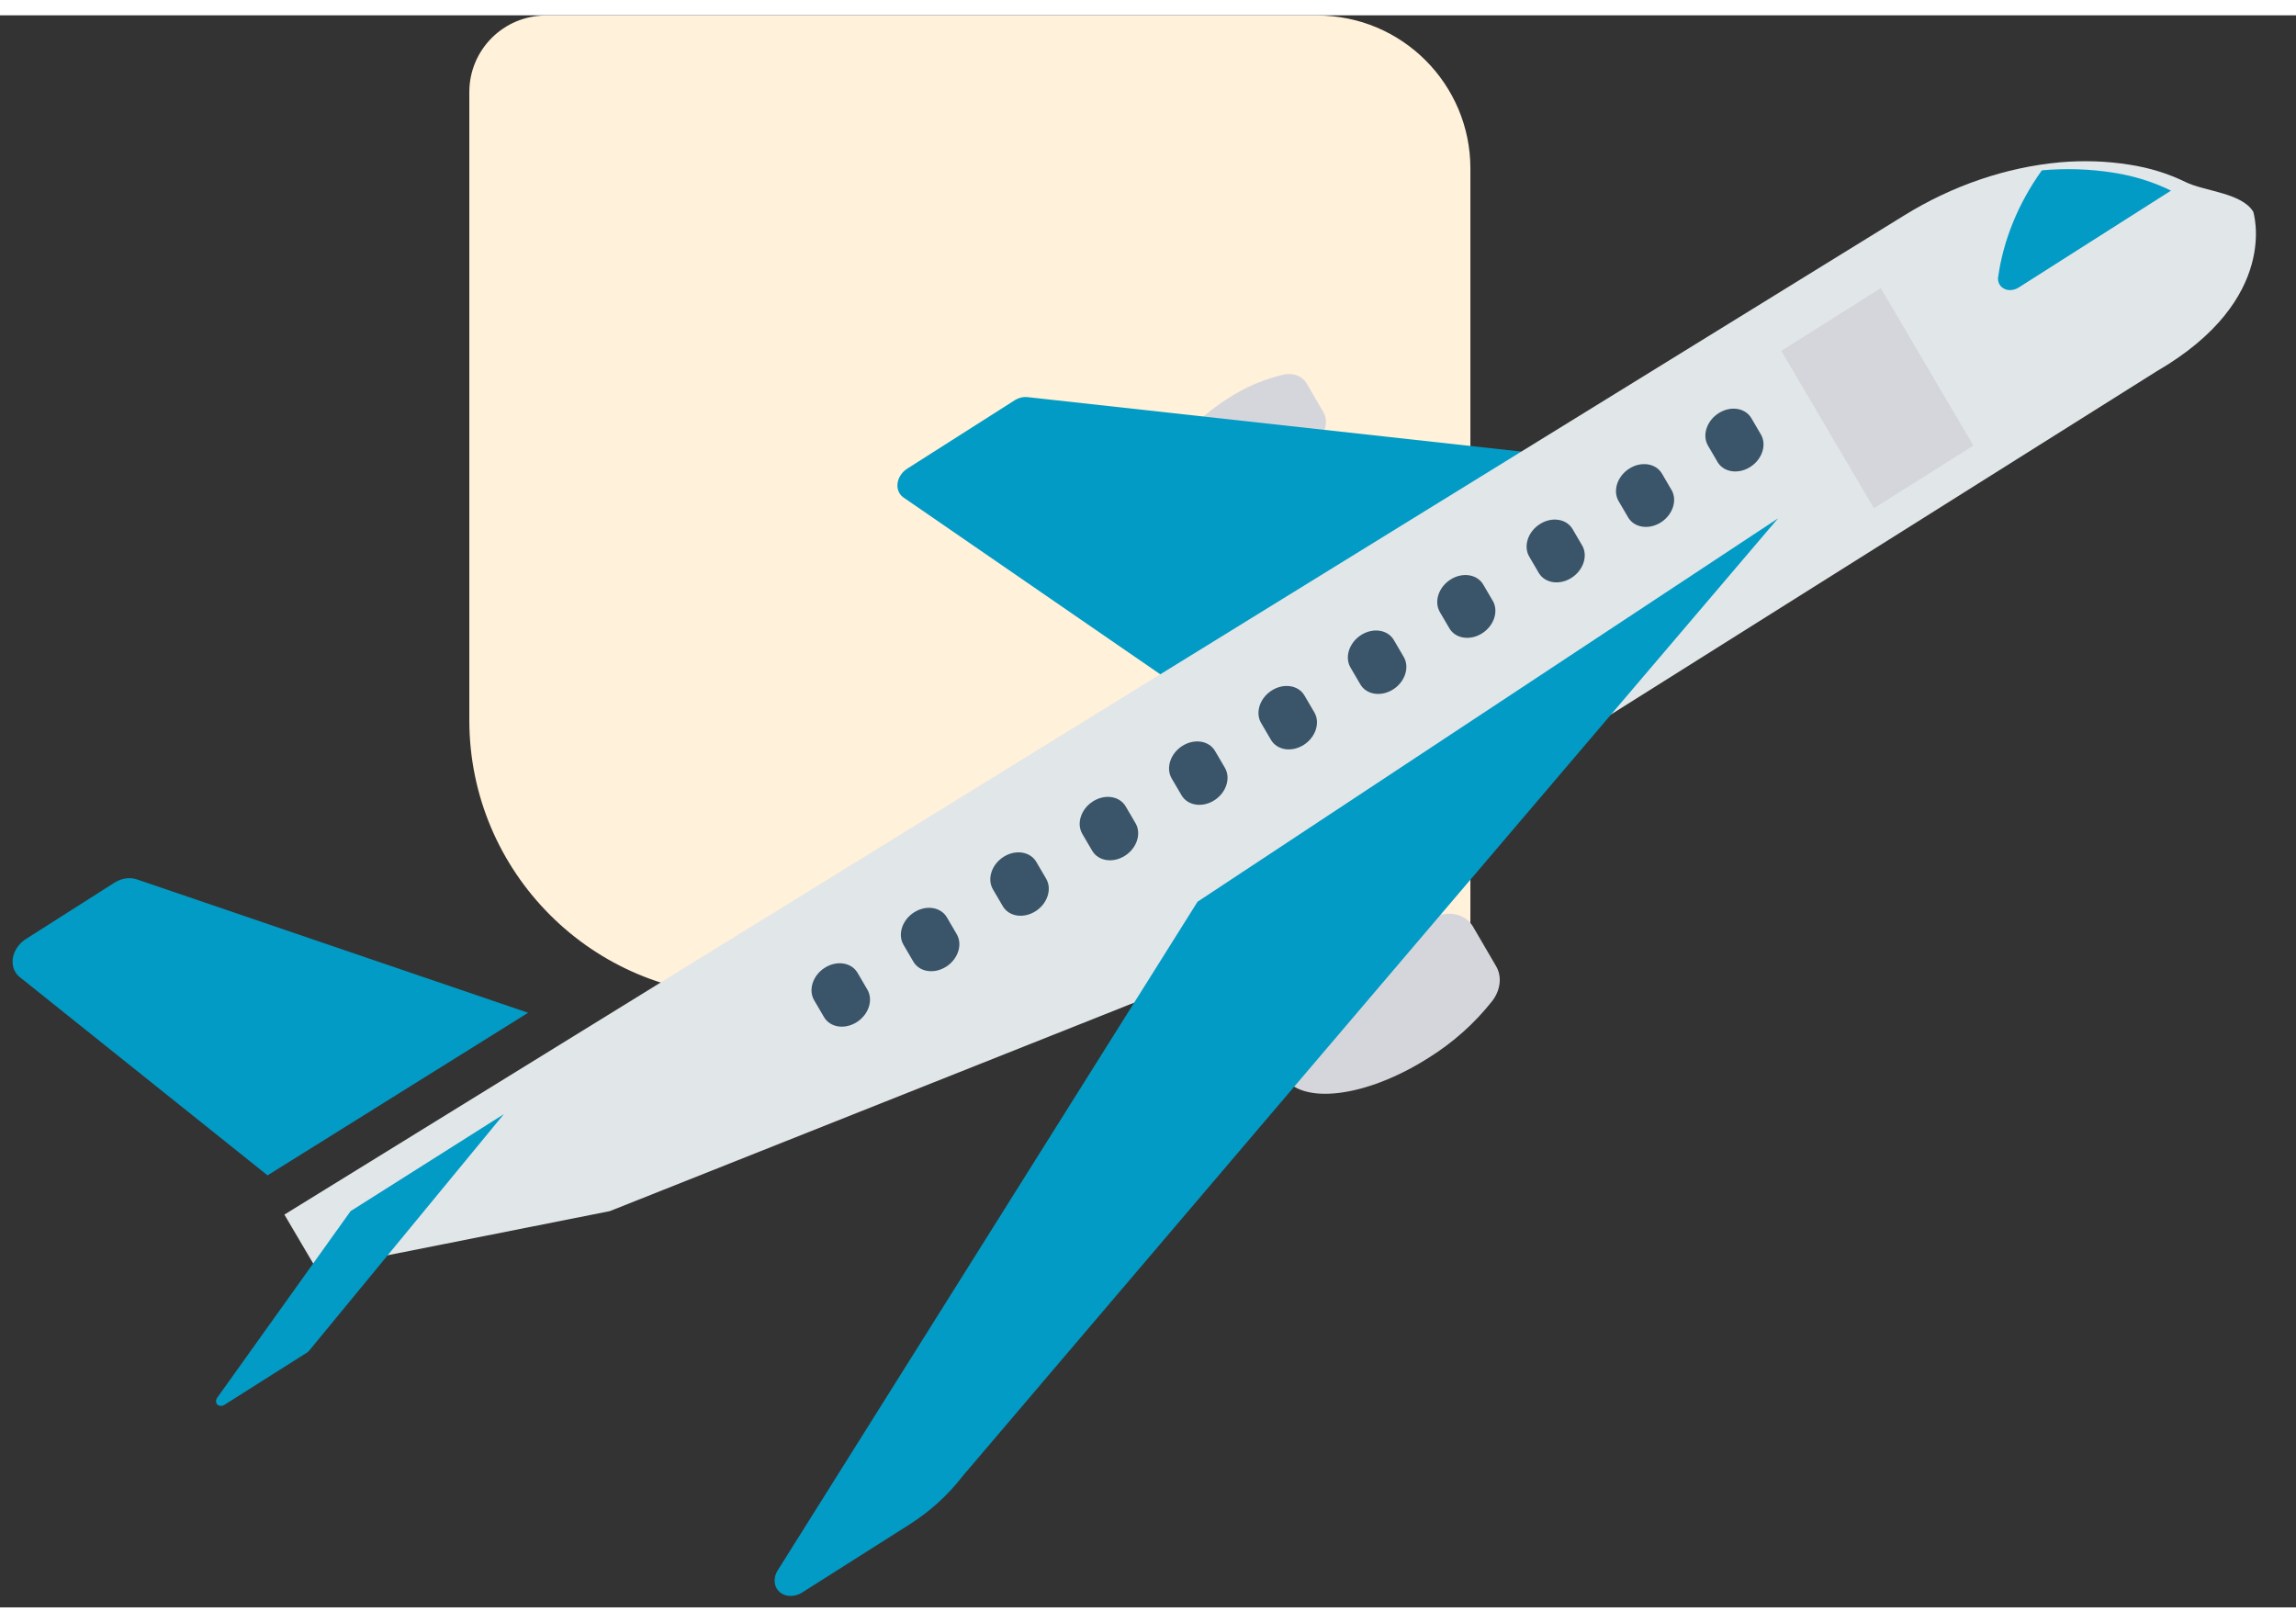 <svg width="150" height="106" viewBox="0 0 150 104" fill="none" xmlns="http://www.w3.org/2000/svg">
<rect x="0" y="0" width="150" height="104" fill="#333333" stroke="none"/>
<path d="M30.661 46.04C30.661 55.981 38.72 64.04 48.661 64.04L91.063 64.04C93.824 64.04 96.063 61.801 96.063 59.04L96.063 10.013C96.063 4.49 91.585 0.013 86.063 0.013L35.661 0.013C32.9 0.013 30.661 2.252 30.661 5.013L30.661 46.04Z" fill="#FFF1DA"/>
<path d="M94.212 58.737C92.436 59.134 90.705 59.871 89.128 60.9C85.02 63.514 82.63 67.247 83.79 69.236C84.95 71.225 89.221 70.716 93.329 68.101C94.927 67.109 96.347 65.84 97.501 64.374C98.036 63.666 98.132 62.783 97.746 62.124L96.239 59.54C95.856 58.878 95.06 58.563 94.212 58.737Z" fill="#D5D6DB"/>
<path d="M83.895 23.465C82.606 23.754 81.352 24.288 80.208 25.034C77.23 26.93 75.496 29.637 76.336 31.078C77.177 32.519 80.275 32.149 83.253 30.254C84.411 29.534 85.441 28.613 86.278 27.55C86.665 27.037 86.735 26.398 86.455 25.919L85.364 24.048C85.086 23.569 84.51 23.34 83.895 23.465Z" fill="#D5D6DB"/>
<path d="M67.134 24.942C66.847 24.91 66.541 24.987 66.276 25.156L59.28 29.609C58.695 29.981 58.461 30.696 58.758 31.207C58.826 31.324 58.919 31.424 59.031 31.501L76.273 43.372L99.6 28.522L67.134 24.942Z" fill="#029BC5"/>
<path d="M140.878 23.265L77.397 63.186L39.84 78.115L20.686 81.919L18.579 78.342L124.392 13.079C127.546 11.125 131.059 9.926 134.576 9.603C136.116 9.47 137.637 9.521 139.103 9.755C140.403 9.952 141.637 10.332 142.767 10.883C144.027 11.508 146.427 11.58 147.204 12.825C147.207 12.823 149.041 18.539 140.878 23.265Z" fill="#E1E6E9"/>
<path d="M78.237 57.903L50.774 101.637C50.431 102.252 50.635 102.94 51.228 103.174C51.593 103.318 52.039 103.261 52.413 103.023L59.403 98.593C60.748 97.741 61.938 96.658 62.901 95.412L116.159 32.863L78.237 57.903Z" fill="#029BC5"/>
<path d="M8.938 56.443C8.48 56.287 7.935 56.368 7.475 56.661L1.697 60.337C0.909 60.837 0.596 61.8 0.996 62.486C1.072 62.617 1.171 62.732 1.29 62.827L17.479 75.779L34.5 65.158L8.938 56.443Z" fill="#029BC5"/>
<path d="M22.905 78.114L14.191 90.304C14.064 90.479 14.094 90.699 14.258 90.795C14.377 90.864 14.539 90.852 14.671 90.763L20.071 87.345C20.113 87.319 20.151 87.285 20.182 87.248L32.914 71.783L22.905 78.114Z" fill="#029BC5"/>
<path d="M138.06 10.28C136.55 10.038 134.983 9.986 133.397 10.126C131.852 12.283 130.865 14.707 130.533 17.154C130.509 17.646 130.906 18 131.42 17.945C131.58 17.928 131.738 17.872 131.882 17.782L141.833 11.452C140.669 10.879 139.399 10.484 138.06 10.28Z" fill="#029BC5"/>
<path d="M116.374 21.919L122.871 17.82L128.923 28.103L122.426 32.202L116.374 21.919Z" fill="#D5D6DB"/>
<path d="M112.284 25.987C111.501 26.482 111.188 27.434 111.586 28.113L112.23 29.214C112.653 29.875 113.62 29.992 114.39 29.474C115.122 28.98 115.417 28.083 115.064 27.42L114.42 26.32C114.023 25.641 113.067 25.492 112.284 25.987Z" fill="#3A556A"/>
<path d="M106.444 29.609C105.661 30.105 105.349 31.057 105.746 31.736L106.39 32.836C106.814 33.498 107.781 33.614 108.55 33.096C109.282 32.602 109.577 31.705 109.224 31.043L108.58 29.942C108.183 29.264 107.227 29.115 106.444 29.609Z" fill="#3A556A"/>
<path d="M100.603 33.233C99.821 33.729 99.509 34.681 99.906 35.359L100.55 36.459C100.974 37.121 101.941 37.237 102.71 36.719C103.442 36.225 103.737 35.328 103.384 34.666L102.74 33.566C102.343 32.886 101.386 32.738 100.603 33.233Z" fill="#3A556A"/>
<path d="M94.765 36.856C93.983 37.352 93.671 38.303 94.068 38.982L94.712 40.082C95.136 40.744 96.103 40.86 96.872 40.342C97.605 39.848 97.899 38.951 97.547 38.288L96.903 37.188C96.505 36.509 95.548 36.361 94.765 36.856Z" fill="#3A556A"/>
<path d="M88.926 40.479C88.144 40.975 87.832 41.926 88.229 42.605L88.873 43.706C89.27 44.384 90.227 44.533 91.01 44.038C91.792 43.543 92.105 42.591 91.707 41.913L91.063 40.812C90.667 40.133 89.711 39.983 88.928 40.477C88.927 40.478 88.927 40.478 88.926 40.479Z" fill="#3A556A"/>
<path d="M83.086 44.102C82.304 44.598 81.992 45.55 82.389 46.228L83.033 47.329C83.43 48.007 84.387 48.156 85.17 47.661C85.952 47.166 86.265 46.214 85.868 45.536L85.223 44.435C84.827 43.756 83.871 43.606 83.088 44.101C83.087 44.101 83.087 44.101 83.086 44.102Z" fill="#3A556A"/>
<path d="M77.244 47.724C76.462 48.221 76.15 49.172 76.547 49.851L77.192 50.951C77.59 51.629 78.547 51.776 79.329 51.281C80.109 50.785 80.421 49.836 80.025 49.158L79.381 48.058C78.984 47.379 78.028 47.229 77.244 47.724Z" fill="#3A556A"/>
<path d="M71.406 51.347C70.624 51.843 70.312 52.795 70.709 53.473L71.354 54.574C71.752 55.252 72.709 55.399 73.491 54.903C74.271 54.408 74.583 53.459 74.188 52.781L73.543 51.68C73.146 51.001 72.19 50.852 71.406 51.347Z" fill="#3A556A"/>
<path d="M65.567 54.97C64.784 55.466 64.472 56.418 64.87 57.096L65.514 58.197C65.912 58.875 66.869 59.022 67.651 58.526C68.431 58.031 68.743 57.082 68.348 56.404L67.703 55.303C67.306 54.625 66.35 54.475 65.567 54.97Z" fill="#3A556A"/>
<path d="M59.725 58.593C58.942 59.089 58.63 60.04 59.027 60.718L59.028 60.72L59.672 61.821C60.07 62.498 61.027 62.646 61.809 62.15C62.59 61.655 62.901 60.705 62.506 60.028L61.862 58.927C61.465 58.248 60.508 58.099 59.725 58.593Z" fill="#3A556A"/>
<path d="M53.887 62.215C53.104 62.71 52.792 63.662 53.189 64.34L53.19 64.341L53.834 65.442C54.232 66.12 55.189 66.267 55.971 65.771C56.752 65.276 57.063 64.327 56.668 63.649L56.024 62.548C55.626 61.87 54.67 61.72 53.887 62.215Z" fill="#3A556A"/>
</svg>
